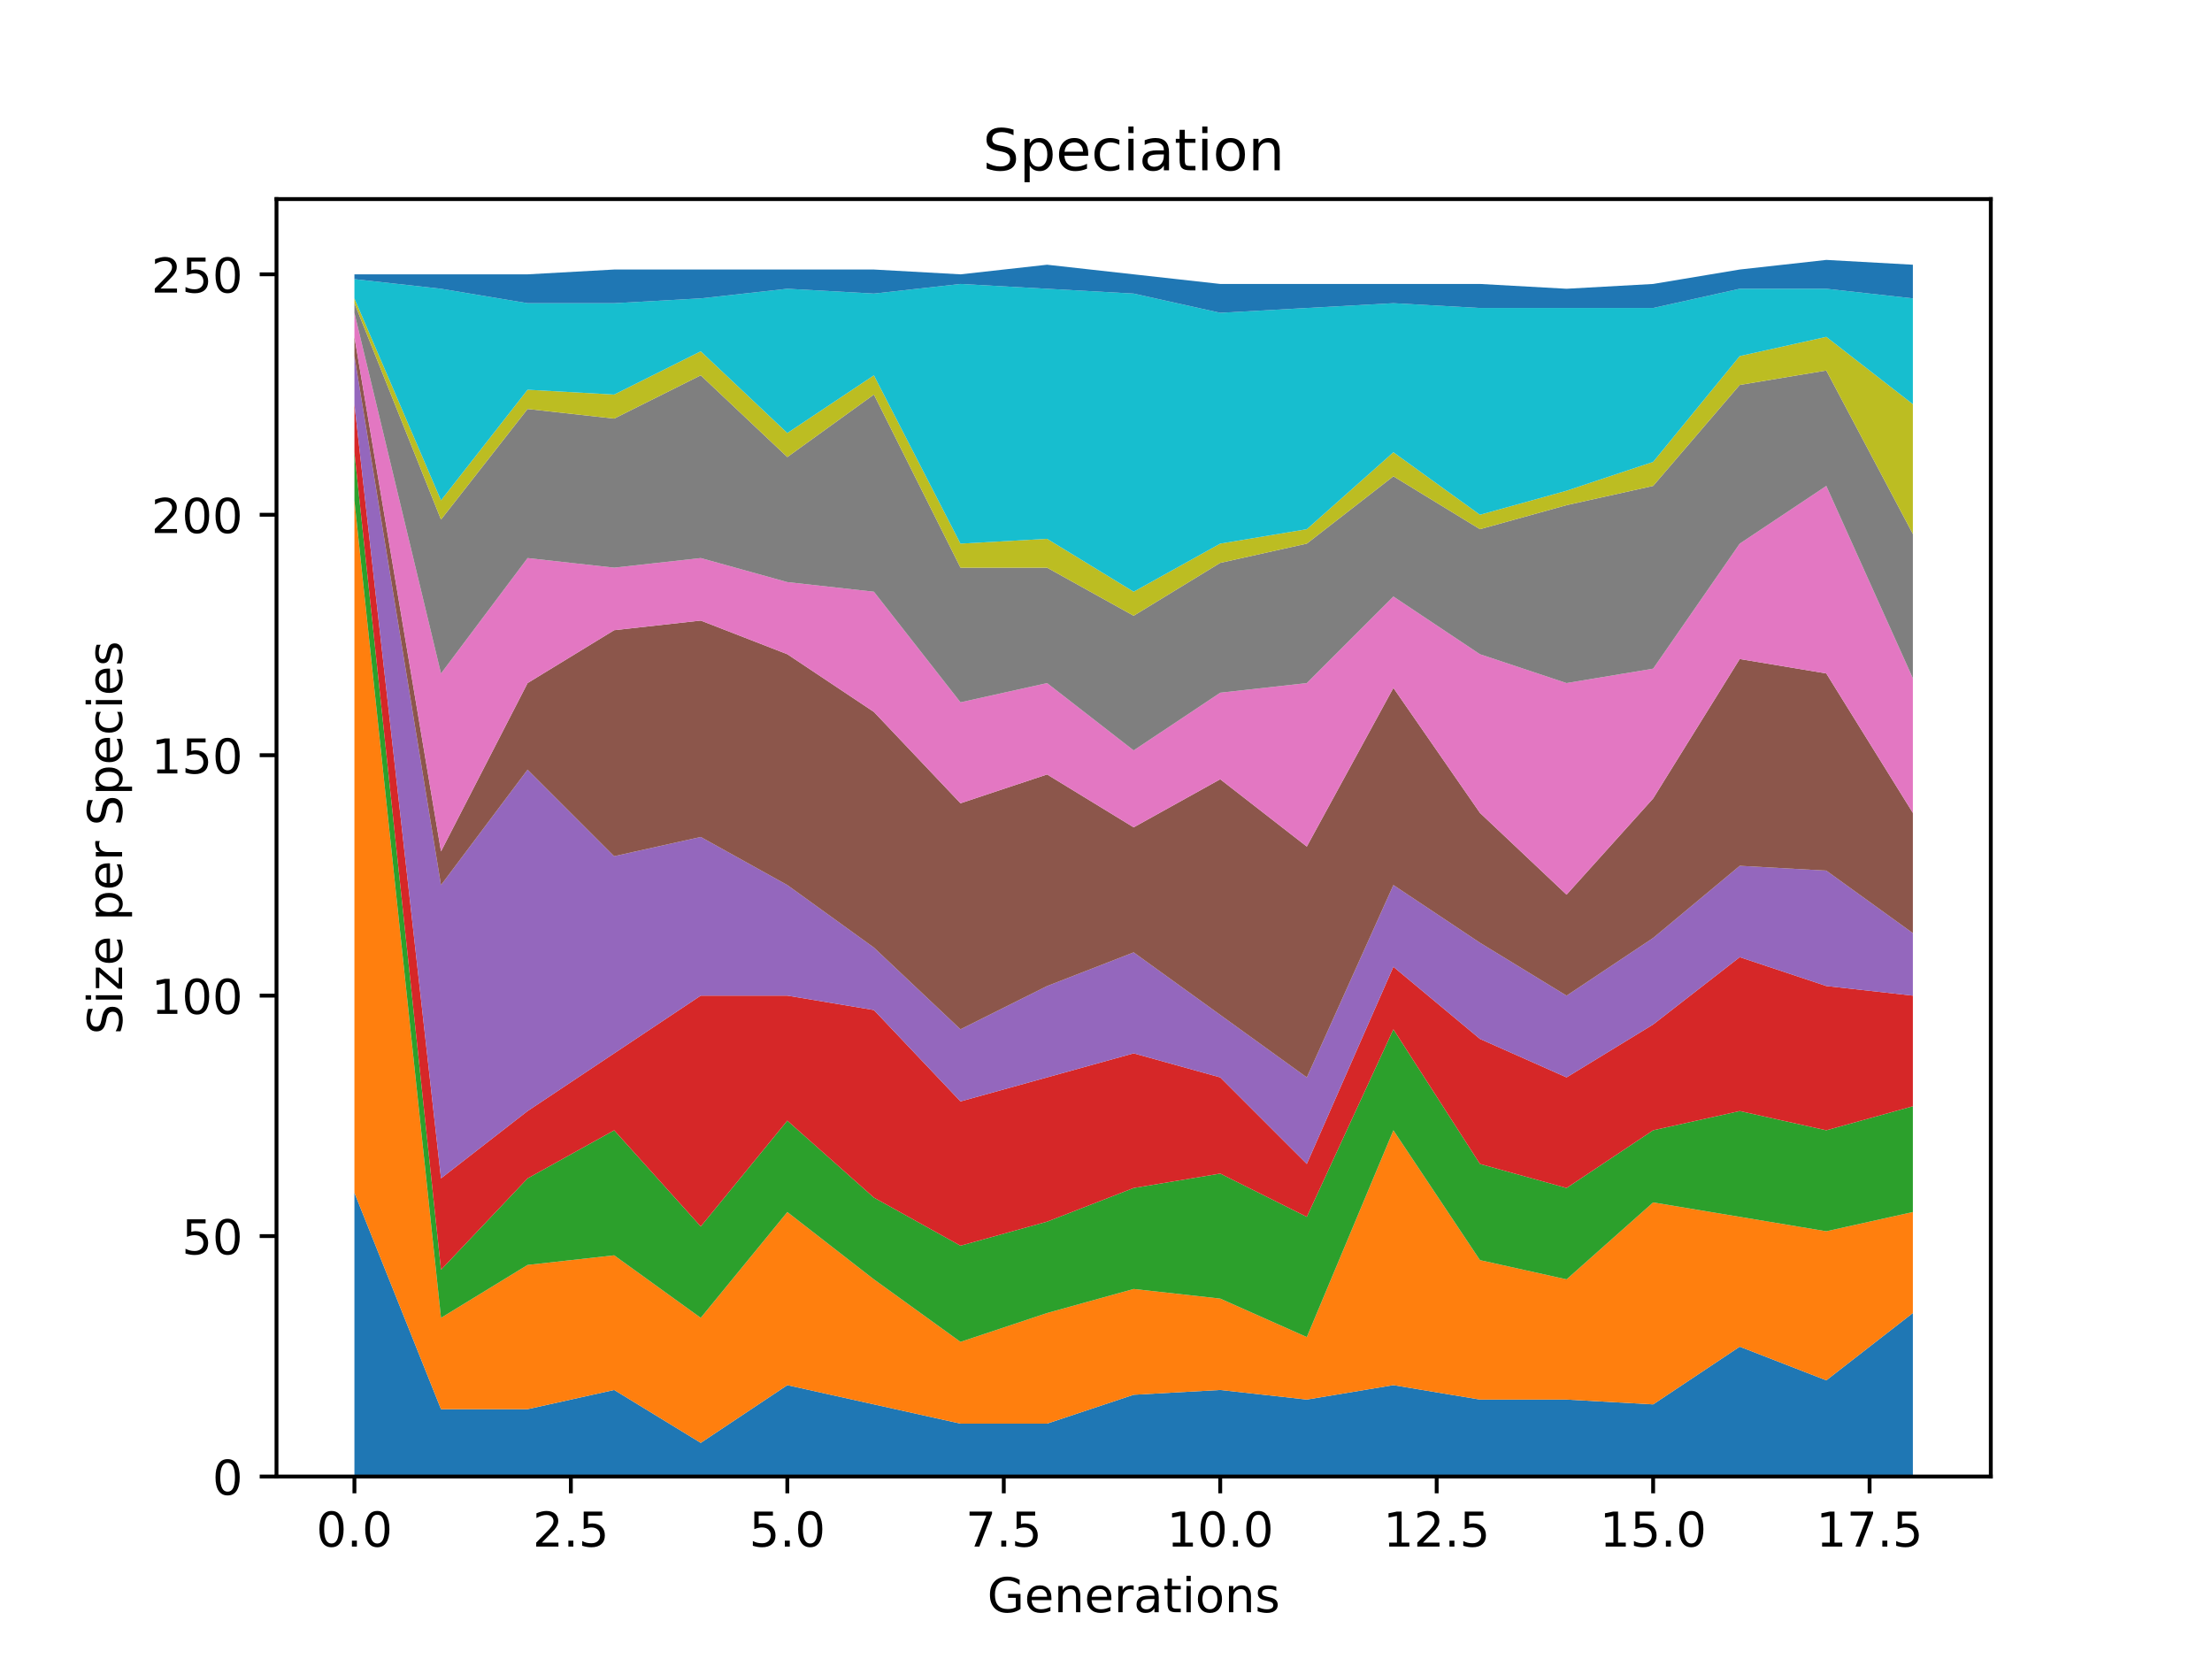 <?xml version="1.0" encoding="utf-8" standalone="no"?>
<!DOCTYPE svg PUBLIC "-//W3C//DTD SVG 1.1//EN"
  "http://www.w3.org/Graphics/SVG/1.1/DTD/svg11.dtd">
<!-- Created with matplotlib (https://matplotlib.org/) -->
<svg height="345.6pt" version="1.1" viewBox="0 0 460.8 345.6" width="460.8pt" xmlns="http://www.w3.org/2000/svg" xmlns:xlink="http://www.w3.org/1999/xlink">
 <defs>
  <style type="text/css">
*{stroke-linecap:butt;stroke-linejoin:round;}
  </style>
 </defs>
 <g id="figure_1">
  <g id="patch_1">
   <path d="M 0 345.6 
L 460.8 345.6 
L 460.8 0 
L 0 0 
z
" style="fill:#ffffff;"/>
  </g>
  <g id="axes_1">
   <g id="patch_2">
    <path d="M 57.6 307.584 
L 414.72 307.584 
L 414.72 41.472 
L 57.6 41.472 
z
" style="fill:#ffffff;"/>
   </g>
   <g id="PolyCollection_1">
    <path clip-path="url(#pc1f98a283a)" d="M 73.833 248.481 
L 73.833 307.584 
L 91.869 307.584 
L 109.905 307.584 
L 127.942 307.584 
L 145.978 307.584 
L 164.015 307.584 
L 182.051 307.584 
L 200.087 307.584 
L 218.124 307.584 
L 236.16 307.584 
L 254.196 307.584 
L 272.233 307.584 
L 290.269 307.584 
L 308.305 307.584 
L 326.342 307.584 
L 344.378 307.584 
L 362.415 307.584 
L 380.451 307.584 
L 398.487 307.584 
L 398.487 273.525 
L 398.487 273.525 
L 380.451 287.549 
L 362.415 280.537 
L 344.378 292.558 
L 326.342 291.556 
L 308.305 291.556 
L 290.269 288.551 
L 272.233 291.556 
L 254.196 289.553 
L 236.16 290.554 
L 218.124 296.565 
L 200.087 296.565 
L 182.051 292.558 
L 164.015 288.551 
L 145.978 300.572 
L 127.942 289.553 
L 109.905 293.56 
L 91.869 293.56 
L 73.833 248.481 
z
" style="fill:#1f77b4;"/>
   </g>
   <g id="PolyCollection_2">
    <path clip-path="url(#pc1f98a283a)" d="M 73.833 104.231 
L 73.833 248.481 
L 91.869 293.56 
L 109.905 293.56 
L 127.942 289.553 
L 145.978 300.572 
L 164.015 288.551 
L 182.051 292.558 
L 200.087 296.565 
L 218.124 296.565 
L 236.16 290.554 
L 254.196 289.553 
L 272.233 291.556 
L 290.269 288.551 
L 308.305 291.556 
L 326.342 291.556 
L 344.378 292.558 
L 362.415 280.537 
L 380.451 287.549 
L 398.487 273.525 
L 398.487 252.488 
L 398.487 252.488 
L 380.451 256.495 
L 362.415 253.49 
L 344.378 250.485 
L 326.342 266.513 
L 308.305 262.506 
L 290.269 235.459 
L 272.233 278.534 
L 254.196 270.52 
L 236.16 268.516 
L 218.124 273.525 
L 200.087 279.535 
L 182.051 266.513 
L 164.015 252.488 
L 145.978 274.527 
L 127.942 261.504 
L 109.905 263.507 
L 91.869 274.527 
L 73.833 104.231 
z
" style="fill:#ff7f0e;"/>
   </g>
   <g id="PolyCollection_3">
    <path clip-path="url(#pc1f98a283a)" d="M 73.833 94.214 
L 73.833 104.231 
L 91.869 274.527 
L 109.905 263.507 
L 127.942 261.504 
L 145.978 274.527 
L 164.015 252.488 
L 182.051 266.513 
L 200.087 279.535 
L 218.124 273.525 
L 236.16 268.516 
L 254.196 270.52 
L 272.233 278.534 
L 290.269 235.459 
L 308.305 262.506 
L 326.342 266.513 
L 344.378 250.485 
L 362.415 253.49 
L 380.451 256.495 
L 398.487 252.488 
L 398.487 230.45 
L 398.487 230.45 
L 380.451 235.459 
L 362.415 231.452 
L 344.378 235.459 
L 326.342 247.48 
L 308.305 242.471 
L 290.269 214.422 
L 272.233 253.49 
L 254.196 244.474 
L 236.16 247.48 
L 218.124 254.492 
L 200.087 259.501 
L 182.051 249.483 
L 164.015 233.455 
L 145.978 255.494 
L 127.942 235.459 
L 109.905 245.476 
L 91.869 264.509 
L 73.833 94.214 
z
" style="fill:#2ca02c;"/>
   </g>
   <g id="PolyCollection_4">
    <path clip-path="url(#pc1f98a283a)" d="M 73.833 84.196 
L 73.833 94.214 
L 91.869 264.509 
L 109.905 245.476 
L 127.942 235.459 
L 145.978 255.494 
L 164.015 233.455 
L 182.051 249.483 
L 200.087 259.501 
L 218.124 254.492 
L 236.16 247.48 
L 254.196 244.474 
L 272.233 253.49 
L 290.269 214.422 
L 308.305 242.471 
L 326.342 247.48 
L 344.378 235.459 
L 362.415 231.452 
L 380.451 235.459 
L 398.487 230.45 
L 398.487 207.41 
L 398.487 207.41 
L 380.451 205.407 
L 362.415 199.396 
L 344.378 213.421 
L 326.342 224.44 
L 308.305 216.426 
L 290.269 201.4 
L 272.233 242.471 
L 254.196 224.44 
L 236.16 219.431 
L 218.124 224.44 
L 200.087 229.448 
L 182.051 210.415 
L 164.015 207.41 
L 145.978 207.41 
L 127.942 219.431 
L 109.905 231.452 
L 91.869 245.476 
L 73.833 84.196 
z
" style="fill:#d62728;"/>
   </g>
   <g id="PolyCollection_5">
    <path clip-path="url(#pc1f98a283a)" d="M 73.833 74.179 
L 73.833 84.196 
L 91.869 245.476 
L 109.905 231.452 
L 127.942 219.431 
L 145.978 207.41 
L 164.015 207.41 
L 182.051 210.415 
L 200.087 229.448 
L 218.124 224.44 
L 236.16 219.431 
L 254.196 224.44 
L 272.233 242.471 
L 290.269 201.4 
L 308.305 216.426 
L 326.342 224.44 
L 344.378 213.421 
L 362.415 199.396 
L 380.451 205.407 
L 398.487 207.41 
L 398.487 194.387 
L 398.487 194.387 
L 380.451 181.365 
L 362.415 180.363 
L 344.378 195.389 
L 326.342 207.41 
L 308.305 196.391 
L 290.269 184.37 
L 272.233 224.44 
L 254.196 211.417 
L 236.16 198.394 
L 218.124 205.407 
L 200.087 214.422 
L 182.051 197.393 
L 164.015 184.37 
L 145.978 174.353 
L 127.942 178.36 
L 109.905 160.328 
L 91.869 184.37 
L 73.833 74.179 
z
" style="fill:#9467bd;"/>
   </g>
   <g id="PolyCollection_6">
    <path clip-path="url(#pc1f98a283a)" d="M 73.833 70.172 
L 73.833 74.179 
L 91.869 184.37 
L 109.905 160.328 
L 127.942 178.36 
L 145.978 174.353 
L 164.015 184.37 
L 182.051 197.393 
L 200.087 214.422 
L 218.124 205.407 
L 236.16 198.394 
L 254.196 211.417 
L 272.233 224.44 
L 290.269 184.37 
L 308.305 196.391 
L 326.342 207.41 
L 344.378 195.389 
L 362.415 180.363 
L 380.451 181.365 
L 398.487 194.387 
L 398.487 169.344 
L 398.487 169.344 
L 380.451 140.294 
L 362.415 137.288 
L 344.378 166.339 
L 326.342 186.374 
L 308.305 169.344 
L 290.269 143.299 
L 272.233 176.356 
L 254.196 162.332 
L 236.16 172.349 
L 218.124 161.33 
L 200.087 167.341 
L 182.051 148.307 
L 164.015 136.287 
L 145.978 129.274 
L 127.942 131.278 
L 109.905 142.297 
L 91.869 177.358 
L 73.833 70.172 
z
" style="fill:#8c564b;"/>
   </g>
   <g id="PolyCollection_7">
    <path clip-path="url(#pc1f98a283a)" d="M 73.833 65.163 
L 73.833 70.172 
L 91.869 177.358 
L 109.905 142.297 
L 127.942 131.278 
L 145.978 129.274 
L 164.015 136.287 
L 182.051 148.307 
L 200.087 167.341 
L 218.124 161.33 
L 236.16 172.349 
L 254.196 162.332 
L 272.233 176.356 
L 290.269 143.299 
L 308.305 169.344 
L 326.342 186.374 
L 344.378 166.339 
L 362.415 137.288 
L 380.451 140.294 
L 398.487 169.344 
L 398.487 141.295 
L 398.487 141.295 
L 380.451 101.226 
L 362.415 113.247 
L 344.378 139.292 
L 326.342 142.297 
L 308.305 136.287 
L 290.269 124.266 
L 272.233 142.297 
L 254.196 144.301 
L 236.16 156.321 
L 218.124 142.297 
L 200.087 146.304 
L 182.051 123.264 
L 164.015 121.261 
L 145.978 116.252 
L 127.942 118.255 
L 109.905 116.252 
L 91.869 140.294 
L 73.833 65.163 
z
" style="fill:#e377c2;"/>
   </g>
   <g id="PolyCollection_8">
    <path clip-path="url(#pc1f98a283a)" d="M 73.833 63.16 
L 73.833 65.163 
L 91.869 140.294 
L 109.905 116.252 
L 127.942 118.255 
L 145.978 116.252 
L 164.015 121.261 
L 182.051 123.264 
L 200.087 146.304 
L 218.124 142.297 
L 236.16 156.321 
L 254.196 144.301 
L 272.233 142.297 
L 290.269 124.266 
L 308.305 136.287 
L 326.342 142.297 
L 344.378 139.292 
L 362.415 113.247 
L 380.451 101.226 
L 398.487 141.295 
L 398.487 111.243 
L 398.487 111.243 
L 380.451 77.184 
L 362.415 80.189 
L 344.378 101.226 
L 326.342 105.233 
L 308.305 110.241 
L 290.269 99.222 
L 272.233 113.247 
L 254.196 117.254 
L 236.16 128.273 
L 218.124 118.255 
L 200.087 118.255 
L 182.051 82.193 
L 164.015 95.215 
L 145.978 78.186 
L 127.942 87.201 
L 109.905 85.198 
L 91.869 108.238 
L 73.833 63.16 
z
" style="fill:#7f7f7f;"/>
   </g>
   <g id="PolyCollection_9">
    <path clip-path="url(#pc1f98a283a)" d="M 73.833 62.158 
L 73.833 63.16 
L 91.869 108.238 
L 109.905 85.198 
L 127.942 87.201 
L 145.978 78.186 
L 164.015 95.215 
L 182.051 82.193 
L 200.087 118.255 
L 218.124 118.255 
L 236.16 128.273 
L 254.196 117.254 
L 272.233 113.247 
L 290.269 99.222 
L 308.305 110.241 
L 326.342 105.233 
L 344.378 101.226 
L 362.415 80.189 
L 380.451 77.184 
L 398.487 111.243 
L 398.487 84.196 
L 398.487 84.196 
L 380.451 70.172 
L 362.415 74.179 
L 344.378 96.217 
L 326.342 102.227 
L 308.305 107.236 
L 290.269 94.214 
L 272.233 110.241 
L 254.196 113.247 
L 236.16 123.264 
L 218.124 112.245 
L 200.087 113.247 
L 182.051 78.186 
L 164.015 90.207 
L 145.978 73.177 
L 127.942 82.193 
L 109.905 81.191 
L 91.869 104.231 
L 73.833 62.158 
z
" style="fill:#bcbd22;"/>
   </g>
   <g id="PolyCollection_10">
    <path clip-path="url(#pc1f98a283a)" d="M 73.833 58.151 
L 73.833 62.158 
L 91.869 104.231 
L 109.905 81.191 
L 127.942 82.193 
L 145.978 73.177 
L 164.015 90.207 
L 182.051 78.186 
L 200.087 113.247 
L 218.124 112.245 
L 236.16 123.264 
L 254.196 113.247 
L 272.233 110.241 
L 290.269 94.214 
L 308.305 107.236 
L 326.342 102.227 
L 344.378 96.217 
L 362.415 74.179 
L 380.451 70.172 
L 398.487 84.196 
L 398.487 62.158 
L 398.487 62.158 
L 380.451 60.154 
L 362.415 60.154 
L 344.378 64.161 
L 326.342 64.161 
L 308.305 64.161 
L 290.269 63.16 
L 272.233 64.161 
L 254.196 65.163 
L 236.16 61.156 
L 218.124 60.154 
L 200.087 59.153 
L 182.051 61.156 
L 164.015 60.154 
L 145.978 62.158 
L 127.942 63.16 
L 109.905 63.16 
L 91.869 60.154 
L 73.833 58.151 
z
" style="fill:#17becf;"/>
   </g>
   <g id="PolyCollection_11">
    <path clip-path="url(#pc1f98a283a)" d="M 73.833 57.149 
L 73.833 58.151 
L 91.869 60.154 
L 109.905 63.16 
L 127.942 63.16 
L 145.978 62.158 
L 164.015 60.154 
L 182.051 61.156 
L 200.087 59.153 
L 218.124 60.154 
L 236.16 61.156 
L 254.196 65.163 
L 272.233 64.161 
L 290.269 63.16 
L 308.305 64.161 
L 326.342 64.161 
L 344.378 64.161 
L 362.415 60.154 
L 380.451 60.154 
L 398.487 62.158 
L 398.487 55.146 
L 398.487 55.146 
L 380.451 54.144 
L 362.415 56.147 
L 344.378 59.153 
L 326.342 60.154 
L 308.305 59.153 
L 290.269 59.153 
L 272.233 59.153 
L 254.196 59.153 
L 236.16 57.149 
L 218.124 55.146 
L 200.087 57.149 
L 182.051 56.147 
L 164.015 56.147 
L 145.978 56.147 
L 127.942 56.147 
L 109.905 57.149 
L 91.869 57.149 
L 73.833 57.149 
z
" style="fill:#1f77b4;"/>
   </g>
   <g id="matplotlib.axis_1">
    <g id="xtick_1">
     <g id="line2d_1">
      <defs>
       <path d="M 0 0 
L 0 3.5 
" id="m88f10113ce" style="stroke:#000000;stroke-width:0.8;"/>
      </defs>
      <g>
       <use style="stroke:#000000;stroke-width:0.8;" x="73.833" xlink:href="#m88f10113ce" y="307.584"/>
      </g>
     </g>
     <g id="text_1">
      <!-- 0.0 -->
      <defs>
       <path d="M 31.781 66.406 
Q 24.172 66.406 20.328 58.906 
Q 16.5 51.422 16.5 36.375 
Q 16.5 21.391 20.328 13.891 
Q 24.172 6.391 31.781 6.391 
Q 39.453 6.391 43.281 13.891 
Q 47.125 21.391 47.125 36.375 
Q 47.125 51.422 43.281 58.906 
Q 39.453 66.406 31.781 66.406 
z
M 31.781 74.219 
Q 44.047 74.219 50.516 64.516 
Q 56.984 54.828 56.984 36.375 
Q 56.984 17.969 50.516 8.266 
Q 44.047 -1.422 31.781 -1.422 
Q 19.531 -1.422 13.062 8.266 
Q 6.594 17.969 6.594 36.375 
Q 6.594 54.828 13.062 64.516 
Q 19.531 74.219 31.781 74.219 
z
" id="DejaVuSans-48"/>
       <path d="M 10.688 12.406 
L 21 12.406 
L 21 0 
L 10.688 0 
z
" id="DejaVuSans-46"/>
      </defs>
      <g transform="translate(65.881 322.182)scale(0.1 -0.1)">
       <use xlink:href="#DejaVuSans-48"/>
       <use x="63.623" xlink:href="#DejaVuSans-46"/>
       <use x="95.41" xlink:href="#DejaVuSans-48"/>
      </g>
     </g>
    </g>
    <g id="xtick_2">
     <g id="line2d_2">
      <g>
       <use style="stroke:#000000;stroke-width:0.8;" x="118.924" xlink:href="#m88f10113ce" y="307.584"/>
      </g>
     </g>
     <g id="text_2">
      <!-- 2.5 -->
      <defs>
       <path d="M 19.188 8.297 
L 53.609 8.297 
L 53.609 0 
L 7.328 0 
L 7.328 8.297 
Q 12.938 14.109 22.625 23.891 
Q 32.328 33.688 34.812 36.531 
Q 39.547 41.844 41.422 45.531 
Q 43.312 49.219 43.312 52.781 
Q 43.312 58.594 39.234 62.25 
Q 35.156 65.922 28.609 65.922 
Q 23.969 65.922 18.812 64.312 
Q 13.672 62.703 7.812 59.422 
L 7.812 69.391 
Q 13.766 71.781 18.938 73 
Q 24.125 74.219 28.422 74.219 
Q 39.75 74.219 46.484 68.547 
Q 53.219 62.891 53.219 53.422 
Q 53.219 48.922 51.531 44.891 
Q 49.859 40.875 45.406 35.406 
Q 44.188 33.984 37.641 27.219 
Q 31.109 20.453 19.188 8.297 
z
" id="DejaVuSans-50"/>
       <path d="M 10.797 72.906 
L 49.516 72.906 
L 49.516 64.594 
L 19.828 64.594 
L 19.828 46.734 
Q 21.969 47.469 24.109 47.828 
Q 26.266 48.188 28.422 48.188 
Q 40.625 48.188 47.75 41.5 
Q 54.891 34.812 54.891 23.391 
Q 54.891 11.625 47.562 5.094 
Q 40.234 -1.422 26.906 -1.422 
Q 22.312 -1.422 17.547 -0.641 
Q 12.797 0.141 7.719 1.703 
L 7.719 11.625 
Q 12.109 9.234 16.797 8.062 
Q 21.484 6.891 26.703 6.891 
Q 35.156 6.891 40.078 11.328 
Q 45.016 15.766 45.016 23.391 
Q 45.016 31 40.078 35.438 
Q 35.156 39.891 26.703 39.891 
Q 22.75 39.891 18.812 39.016 
Q 14.891 38.141 10.797 36.281 
z
" id="DejaVuSans-53"/>
      </defs>
      <g transform="translate(110.972 322.182)scale(0.1 -0.1)">
       <use xlink:href="#DejaVuSans-50"/>
       <use x="63.623" xlink:href="#DejaVuSans-46"/>
       <use x="95.41" xlink:href="#DejaVuSans-53"/>
      </g>
     </g>
    </g>
    <g id="xtick_3">
     <g id="line2d_3">
      <g>
       <use style="stroke:#000000;stroke-width:0.8;" x="164.015" xlink:href="#m88f10113ce" y="307.584"/>
      </g>
     </g>
     <g id="text_3">
      <!-- 5.0 -->
      <g transform="translate(156.063 322.182)scale(0.1 -0.1)">
       <use xlink:href="#DejaVuSans-53"/>
       <use x="63.623" xlink:href="#DejaVuSans-46"/>
       <use x="95.41" xlink:href="#DejaVuSans-48"/>
      </g>
     </g>
    </g>
    <g id="xtick_4">
     <g id="line2d_4">
      <g>
       <use style="stroke:#000000;stroke-width:0.8;" x="209.105" xlink:href="#m88f10113ce" y="307.584"/>
      </g>
     </g>
     <g id="text_4">
      <!-- 7.5 -->
      <defs>
       <path d="M 8.203 72.906 
L 55.078 72.906 
L 55.078 68.703 
L 28.609 0 
L 18.312 0 
L 43.219 64.594 
L 8.203 64.594 
z
" id="DejaVuSans-55"/>
      </defs>
      <g transform="translate(201.154 322.182)scale(0.1 -0.1)">
       <use xlink:href="#DejaVuSans-55"/>
       <use x="63.623" xlink:href="#DejaVuSans-46"/>
       <use x="95.41" xlink:href="#DejaVuSans-53"/>
      </g>
     </g>
    </g>
    <g id="xtick_5">
     <g id="line2d_5">
      <g>
       <use style="stroke:#000000;stroke-width:0.8;" x="254.196" xlink:href="#m88f10113ce" y="307.584"/>
      </g>
     </g>
     <g id="text_5">
      <!-- 10.0 -->
      <defs>
       <path d="M 12.406 8.297 
L 28.516 8.297 
L 28.516 63.922 
L 10.984 60.406 
L 10.984 69.391 
L 28.422 72.906 
L 38.281 72.906 
L 38.281 8.297 
L 54.391 8.297 
L 54.391 0 
L 12.406 0 
z
" id="DejaVuSans-49"/>
      </defs>
      <g transform="translate(243.064 322.182)scale(0.1 -0.1)">
       <use xlink:href="#DejaVuSans-49"/>
       <use x="63.623" xlink:href="#DejaVuSans-48"/>
       <use x="127.246" xlink:href="#DejaVuSans-46"/>
       <use x="159.033" xlink:href="#DejaVuSans-48"/>
      </g>
     </g>
    </g>
    <g id="xtick_6">
     <g id="line2d_6">
      <g>
       <use style="stroke:#000000;stroke-width:0.8;" x="299.287" xlink:href="#m88f10113ce" y="307.584"/>
      </g>
     </g>
     <g id="text_6">
      <!-- 12.5 -->
      <g transform="translate(288.154 322.182)scale(0.1 -0.1)">
       <use xlink:href="#DejaVuSans-49"/>
       <use x="63.623" xlink:href="#DejaVuSans-50"/>
       <use x="127.246" xlink:href="#DejaVuSans-46"/>
       <use x="159.033" xlink:href="#DejaVuSans-53"/>
      </g>
     </g>
    </g>
    <g id="xtick_7">
     <g id="line2d_7">
      <g>
       <use style="stroke:#000000;stroke-width:0.8;" x="344.378" xlink:href="#m88f10113ce" y="307.584"/>
      </g>
     </g>
     <g id="text_7">
      <!-- 15.0 -->
      <g transform="translate(333.245 322.182)scale(0.1 -0.1)">
       <use xlink:href="#DejaVuSans-49"/>
       <use x="63.623" xlink:href="#DejaVuSans-53"/>
       <use x="127.246" xlink:href="#DejaVuSans-46"/>
       <use x="159.033" xlink:href="#DejaVuSans-48"/>
      </g>
     </g>
    </g>
    <g id="xtick_8">
     <g id="line2d_8">
      <g>
       <use style="stroke:#000000;stroke-width:0.8;" x="389.469" xlink:href="#m88f10113ce" y="307.584"/>
      </g>
     </g>
     <g id="text_8">
      <!-- 17.5 -->
      <g transform="translate(378.336 322.182)scale(0.1 -0.1)">
       <use xlink:href="#DejaVuSans-49"/>
       <use x="63.623" xlink:href="#DejaVuSans-55"/>
       <use x="127.246" xlink:href="#DejaVuSans-46"/>
       <use x="159.033" xlink:href="#DejaVuSans-53"/>
      </g>
     </g>
    </g>
    <g id="text_9">
     <!-- Generations -->
     <defs>
      <path d="M 59.516 10.406 
L 59.516 29.984 
L 43.406 29.984 
L 43.406 38.094 
L 69.281 38.094 
L 69.281 6.781 
Q 63.578 2.734 56.688 0.656 
Q 49.812 -1.422 42 -1.422 
Q 24.906 -1.422 15.25 8.562 
Q 5.609 18.562 5.609 36.375 
Q 5.609 54.25 15.25 64.234 
Q 24.906 74.219 42 74.219 
Q 49.125 74.219 55.547 72.453 
Q 61.969 70.703 67.391 67.281 
L 67.391 56.781 
Q 61.922 61.422 55.766 63.766 
Q 49.609 66.109 42.828 66.109 
Q 29.438 66.109 22.719 58.641 
Q 16.016 51.172 16.016 36.375 
Q 16.016 21.625 22.719 14.156 
Q 29.438 6.688 42.828 6.688 
Q 48.047 6.688 52.141 7.594 
Q 56.25 8.5 59.516 10.406 
z
" id="DejaVuSans-71"/>
      <path d="M 56.203 29.594 
L 56.203 25.203 
L 14.891 25.203 
Q 15.484 15.922 20.484 11.062 
Q 25.484 6.203 34.422 6.203 
Q 39.594 6.203 44.453 7.469 
Q 49.312 8.734 54.109 11.281 
L 54.109 2.781 
Q 49.266 0.734 44.188 -0.344 
Q 39.109 -1.422 33.891 -1.422 
Q 20.797 -1.422 13.156 6.188 
Q 5.516 13.812 5.516 26.812 
Q 5.516 40.234 12.766 48.109 
Q 20.016 56 32.328 56 
Q 43.359 56 49.781 48.891 
Q 56.203 41.797 56.203 29.594 
z
M 47.219 32.234 
Q 47.125 39.594 43.094 43.984 
Q 39.062 48.391 32.422 48.391 
Q 24.906 48.391 20.391 44.141 
Q 15.875 39.891 15.188 32.172 
z
" id="DejaVuSans-101"/>
      <path d="M 54.891 33.016 
L 54.891 0 
L 45.906 0 
L 45.906 32.719 
Q 45.906 40.484 42.875 44.328 
Q 39.844 48.188 33.797 48.188 
Q 26.516 48.188 22.312 43.547 
Q 18.109 38.922 18.109 30.906 
L 18.109 0 
L 9.078 0 
L 9.078 54.688 
L 18.109 54.688 
L 18.109 46.188 
Q 21.344 51.125 25.703 53.562 
Q 30.078 56 35.797 56 
Q 45.219 56 50.047 50.172 
Q 54.891 44.344 54.891 33.016 
z
" id="DejaVuSans-110"/>
      <path d="M 41.109 46.297 
Q 39.594 47.172 37.812 47.578 
Q 36.031 48 33.891 48 
Q 26.266 48 22.188 43.047 
Q 18.109 38.094 18.109 28.812 
L 18.109 0 
L 9.078 0 
L 9.078 54.688 
L 18.109 54.688 
L 18.109 46.188 
Q 20.953 51.172 25.484 53.578 
Q 30.031 56 36.531 56 
Q 37.453 56 38.578 55.875 
Q 39.703 55.766 41.062 55.516 
z
" id="DejaVuSans-114"/>
      <path d="M 34.281 27.484 
Q 23.391 27.484 19.188 25 
Q 14.984 22.516 14.984 16.5 
Q 14.984 11.719 18.141 8.906 
Q 21.297 6.109 26.703 6.109 
Q 34.188 6.109 38.703 11.406 
Q 43.219 16.703 43.219 25.484 
L 43.219 27.484 
z
M 52.203 31.203 
L 52.203 0 
L 43.219 0 
L 43.219 8.297 
Q 40.141 3.328 35.547 0.953 
Q 30.953 -1.422 24.312 -1.422 
Q 15.922 -1.422 10.953 3.297 
Q 6 8.016 6 15.922 
Q 6 25.141 12.172 29.828 
Q 18.359 34.516 30.609 34.516 
L 43.219 34.516 
L 43.219 35.406 
Q 43.219 41.609 39.141 45 
Q 35.062 48.391 27.688 48.391 
Q 23 48.391 18.547 47.266 
Q 14.109 46.141 10.016 43.891 
L 10.016 52.203 
Q 14.938 54.109 19.578 55.047 
Q 24.219 56 28.609 56 
Q 40.484 56 46.344 49.844 
Q 52.203 43.703 52.203 31.203 
z
" id="DejaVuSans-97"/>
      <path d="M 18.312 70.219 
L 18.312 54.688 
L 36.812 54.688 
L 36.812 47.703 
L 18.312 47.703 
L 18.312 18.016 
Q 18.312 11.328 20.141 9.422 
Q 21.969 7.516 27.594 7.516 
L 36.812 7.516 
L 36.812 0 
L 27.594 0 
Q 17.188 0 13.234 3.875 
Q 9.281 7.766 9.281 18.016 
L 9.281 47.703 
L 2.688 47.703 
L 2.688 54.688 
L 9.281 54.688 
L 9.281 70.219 
z
" id="DejaVuSans-116"/>
      <path d="M 9.422 54.688 
L 18.406 54.688 
L 18.406 0 
L 9.422 0 
z
M 9.422 75.984 
L 18.406 75.984 
L 18.406 64.594 
L 9.422 64.594 
z
" id="DejaVuSans-105"/>
      <path d="M 30.609 48.391 
Q 23.391 48.391 19.188 42.75 
Q 14.984 37.109 14.984 27.297 
Q 14.984 17.484 19.156 11.844 
Q 23.344 6.203 30.609 6.203 
Q 37.797 6.203 41.984 11.859 
Q 46.188 17.531 46.188 27.297 
Q 46.188 37.016 41.984 42.703 
Q 37.797 48.391 30.609 48.391 
z
M 30.609 56 
Q 42.328 56 49.016 48.375 
Q 55.719 40.766 55.719 27.297 
Q 55.719 13.875 49.016 6.219 
Q 42.328 -1.422 30.609 -1.422 
Q 18.844 -1.422 12.172 6.219 
Q 5.516 13.875 5.516 27.297 
Q 5.516 40.766 12.172 48.375 
Q 18.844 56 30.609 56 
z
" id="DejaVuSans-111"/>
      <path d="M 44.281 53.078 
L 44.281 44.578 
Q 40.484 46.531 36.375 47.5 
Q 32.281 48.484 27.875 48.484 
Q 21.188 48.484 17.844 46.438 
Q 14.5 44.391 14.5 40.281 
Q 14.5 37.156 16.891 35.375 
Q 19.281 33.594 26.516 31.984 
L 29.594 31.297 
Q 39.156 29.25 43.188 25.516 
Q 47.219 21.781 47.219 15.094 
Q 47.219 7.469 41.188 3.016 
Q 35.156 -1.422 24.609 -1.422 
Q 20.219 -1.422 15.453 -0.562 
Q 10.688 0.297 5.422 2 
L 5.422 11.281 
Q 10.406 8.688 15.234 7.391 
Q 20.062 6.109 24.812 6.109 
Q 31.156 6.109 34.562 8.281 
Q 37.984 10.453 37.984 14.406 
Q 37.984 18.062 35.516 20.016 
Q 33.062 21.969 24.703 23.781 
L 21.578 24.516 
Q 13.234 26.266 9.516 29.906 
Q 5.812 33.547 5.812 39.891 
Q 5.812 47.609 11.281 51.797 
Q 16.75 56 26.812 56 
Q 31.781 56 36.172 55.266 
Q 40.578 54.547 44.281 53.078 
z
" id="DejaVuSans-115"/>
     </defs>
     <g transform="translate(205.662 335.861)scale(0.1 -0.1)">
      <use xlink:href="#DejaVuSans-71"/>
      <use x="77.49" xlink:href="#DejaVuSans-101"/>
      <use x="139.014" xlink:href="#DejaVuSans-110"/>
      <use x="202.393" xlink:href="#DejaVuSans-101"/>
      <use x="263.916" xlink:href="#DejaVuSans-114"/>
      <use x="305.029" xlink:href="#DejaVuSans-97"/>
      <use x="366.309" xlink:href="#DejaVuSans-116"/>
      <use x="405.518" xlink:href="#DejaVuSans-105"/>
      <use x="433.301" xlink:href="#DejaVuSans-111"/>
      <use x="494.482" xlink:href="#DejaVuSans-110"/>
      <use x="557.861" xlink:href="#DejaVuSans-115"/>
     </g>
    </g>
   </g>
   <g id="matplotlib.axis_2">
    <g id="ytick_1">
     <g id="line2d_9">
      <defs>
       <path d="M 0 0 
L -3.5 0 
" id="m26a3b30d6c" style="stroke:#000000;stroke-width:0.8;"/>
      </defs>
      <g>
       <use style="stroke:#000000;stroke-width:0.8;" x="57.6" xlink:href="#m26a3b30d6c" y="307.584"/>
      </g>
     </g>
     <g id="text_10">
      <!-- 0 -->
      <g transform="translate(44.237 311.383)scale(0.1 -0.1)">
       <use xlink:href="#DejaVuSans-48"/>
      </g>
     </g>
    </g>
    <g id="ytick_2">
     <g id="line2d_10">
      <g>
       <use style="stroke:#000000;stroke-width:0.8;" x="57.6" xlink:href="#m26a3b30d6c" y="257.497"/>
      </g>
     </g>
     <g id="text_11">
      <!-- 50 -->
      <g transform="translate(37.875 261.296)scale(0.1 -0.1)">
       <use xlink:href="#DejaVuSans-53"/>
       <use x="63.623" xlink:href="#DejaVuSans-48"/>
      </g>
     </g>
    </g>
    <g id="ytick_3">
     <g id="line2d_11">
      <g>
       <use style="stroke:#000000;stroke-width:0.8;" x="57.6" xlink:href="#m26a3b30d6c" y="207.41"/>
      </g>
     </g>
     <g id="text_12">
      <!-- 100 -->
      <g transform="translate(31.512 211.209)scale(0.1 -0.1)">
       <use xlink:href="#DejaVuSans-49"/>
       <use x="63.623" xlink:href="#DejaVuSans-48"/>
       <use x="127.246" xlink:href="#DejaVuSans-48"/>
      </g>
     </g>
    </g>
    <g id="ytick_4">
     <g id="line2d_12">
      <g>
       <use style="stroke:#000000;stroke-width:0.8;" x="57.6" xlink:href="#m26a3b30d6c" y="157.323"/>
      </g>
     </g>
     <g id="text_13">
      <!-- 150 -->
      <g transform="translate(31.512 161.122)scale(0.1 -0.1)">
       <use xlink:href="#DejaVuSans-49"/>
       <use x="63.623" xlink:href="#DejaVuSans-53"/>
       <use x="127.246" xlink:href="#DejaVuSans-48"/>
      </g>
     </g>
    </g>
    <g id="ytick_5">
     <g id="line2d_13">
      <g>
       <use style="stroke:#000000;stroke-width:0.8;" x="57.6" xlink:href="#m26a3b30d6c" y="107.236"/>
      </g>
     </g>
     <g id="text_14">
      <!-- 200 -->
      <g transform="translate(31.512 111.035)scale(0.1 -0.1)">
       <use xlink:href="#DejaVuSans-50"/>
       <use x="63.623" xlink:href="#DejaVuSans-48"/>
       <use x="127.246" xlink:href="#DejaVuSans-48"/>
      </g>
     </g>
    </g>
    <g id="ytick_6">
     <g id="line2d_14">
      <g>
       <use style="stroke:#000000;stroke-width:0.8;" x="57.6" xlink:href="#m26a3b30d6c" y="57.149"/>
      </g>
     </g>
     <g id="text_15">
      <!-- 250 -->
      <g transform="translate(31.512 60.948)scale(0.1 -0.1)">
       <use xlink:href="#DejaVuSans-50"/>
       <use x="63.623" xlink:href="#DejaVuSans-53"/>
       <use x="127.246" xlink:href="#DejaVuSans-48"/>
      </g>
     </g>
    </g>
    <g id="text_16">
     <!-- Size per Species -->
     <defs>
      <path d="M 53.516 70.516 
L 53.516 60.891 
Q 47.906 63.578 42.922 64.891 
Q 37.938 66.219 33.297 66.219 
Q 25.25 66.219 20.875 63.094 
Q 16.5 59.969 16.5 54.203 
Q 16.5 49.359 19.406 46.891 
Q 22.312 44.438 30.422 42.922 
L 36.375 41.703 
Q 47.406 39.594 52.656 34.297 
Q 57.906 29 57.906 20.125 
Q 57.906 9.516 50.797 4.047 
Q 43.703 -1.422 29.984 -1.422 
Q 24.812 -1.422 18.969 -0.25 
Q 13.141 0.922 6.891 3.219 
L 6.891 13.375 
Q 12.891 10.016 18.656 8.297 
Q 24.422 6.594 29.984 6.594 
Q 38.422 6.594 43.016 9.906 
Q 47.609 13.234 47.609 19.391 
Q 47.609 24.75 44.312 27.781 
Q 41.016 30.812 33.5 32.328 
L 27.484 33.5 
Q 16.453 35.688 11.516 40.375 
Q 6.594 45.062 6.594 53.422 
Q 6.594 63.094 13.406 68.656 
Q 20.219 74.219 32.172 74.219 
Q 37.312 74.219 42.625 73.281 
Q 47.953 72.359 53.516 70.516 
z
" id="DejaVuSans-83"/>
      <path d="M 5.516 54.688 
L 48.188 54.688 
L 48.188 46.484 
L 14.406 7.172 
L 48.188 7.172 
L 48.188 0 
L 4.297 0 
L 4.297 8.203 
L 38.094 47.516 
L 5.516 47.516 
z
" id="DejaVuSans-122"/>
      <path id="DejaVuSans-32"/>
      <path d="M 18.109 8.203 
L 18.109 -20.797 
L 9.078 -20.797 
L 9.078 54.688 
L 18.109 54.688 
L 18.109 46.391 
Q 20.953 51.266 25.266 53.625 
Q 29.594 56 35.594 56 
Q 45.562 56 51.781 48.094 
Q 58.016 40.188 58.016 27.297 
Q 58.016 14.406 51.781 6.484 
Q 45.562 -1.422 35.594 -1.422 
Q 29.594 -1.422 25.266 0.953 
Q 20.953 3.328 18.109 8.203 
z
M 48.688 27.297 
Q 48.688 37.203 44.609 42.844 
Q 40.531 48.484 33.406 48.484 
Q 26.266 48.484 22.188 42.844 
Q 18.109 37.203 18.109 27.297 
Q 18.109 17.391 22.188 11.75 
Q 26.266 6.109 33.406 6.109 
Q 40.531 6.109 44.609 11.75 
Q 48.688 17.391 48.688 27.297 
z
" id="DejaVuSans-112"/>
      <path d="M 48.781 52.594 
L 48.781 44.188 
Q 44.969 46.297 41.141 47.344 
Q 37.312 48.391 33.406 48.391 
Q 24.656 48.391 19.812 42.844 
Q 14.984 37.312 14.984 27.297 
Q 14.984 17.281 19.812 11.734 
Q 24.656 6.203 33.406 6.203 
Q 37.312 6.203 41.141 7.25 
Q 44.969 8.297 48.781 10.406 
L 48.781 2.094 
Q 45.016 0.344 40.984 -0.531 
Q 36.969 -1.422 32.422 -1.422 
Q 20.062 -1.422 12.781 6.344 
Q 5.516 14.109 5.516 27.297 
Q 5.516 40.672 12.859 48.328 
Q 20.219 56 33.016 56 
Q 37.156 56 41.109 55.141 
Q 45.062 54.297 48.781 52.594 
z
" id="DejaVuSans-99"/>
     </defs>
     <g transform="translate(25.433 215.521)rotate(-90)scale(0.1 -0.1)">
      <use xlink:href="#DejaVuSans-83"/>
      <use x="63.477" xlink:href="#DejaVuSans-105"/>
      <use x="91.26" xlink:href="#DejaVuSans-122"/>
      <use x="143.75" xlink:href="#DejaVuSans-101"/>
      <use x="205.273" xlink:href="#DejaVuSans-32"/>
      <use x="237.061" xlink:href="#DejaVuSans-112"/>
      <use x="300.537" xlink:href="#DejaVuSans-101"/>
      <use x="362.061" xlink:href="#DejaVuSans-114"/>
      <use x="403.174" xlink:href="#DejaVuSans-32"/>
      <use x="434.961" xlink:href="#DejaVuSans-83"/>
      <use x="498.438" xlink:href="#DejaVuSans-112"/>
      <use x="561.914" xlink:href="#DejaVuSans-101"/>
      <use x="623.438" xlink:href="#DejaVuSans-99"/>
      <use x="678.418" xlink:href="#DejaVuSans-105"/>
      <use x="706.201" xlink:href="#DejaVuSans-101"/>
      <use x="767.725" xlink:href="#DejaVuSans-115"/>
     </g>
    </g>
   </g>
   <g id="patch_3">
    <path d="M 57.6 307.584 
L 57.6 41.472 
" style="fill:none;stroke:#000000;stroke-linecap:square;stroke-linejoin:miter;stroke-width:0.8;"/>
   </g>
   <g id="patch_4">
    <path d="M 414.72 307.584 
L 414.72 41.472 
" style="fill:none;stroke:#000000;stroke-linecap:square;stroke-linejoin:miter;stroke-width:0.8;"/>
   </g>
   <g id="patch_5">
    <path d="M 57.6 307.584 
L 414.72 307.584 
" style="fill:none;stroke:#000000;stroke-linecap:square;stroke-linejoin:miter;stroke-width:0.8;"/>
   </g>
   <g id="patch_6">
    <path d="M 57.6 41.472 
L 414.72 41.472 
" style="fill:none;stroke:#000000;stroke-linecap:square;stroke-linejoin:miter;stroke-width:0.8;"/>
   </g>
   <g id="text_17">
    <!-- Speciation -->
    <g transform="translate(204.714 35.472)scale(0.12 -0.12)">
     <use xlink:href="#DejaVuSans-83"/>
     <use x="63.477" xlink:href="#DejaVuSans-112"/>
     <use x="126.953" xlink:href="#DejaVuSans-101"/>
     <use x="188.477" xlink:href="#DejaVuSans-99"/>
     <use x="243.457" xlink:href="#DejaVuSans-105"/>
     <use x="271.24" xlink:href="#DejaVuSans-97"/>
     <use x="332.52" xlink:href="#DejaVuSans-116"/>
     <use x="371.729" xlink:href="#DejaVuSans-105"/>
     <use x="399.512" xlink:href="#DejaVuSans-111"/>
     <use x="460.693" xlink:href="#DejaVuSans-110"/>
    </g>
   </g>
  </g>
 </g>
 <defs>
  <clipPath id="pc1f98a283a">
   <rect height="266.112" width="357.12" x="57.6" y="41.472"/>
  </clipPath>
 </defs>
</svg>
